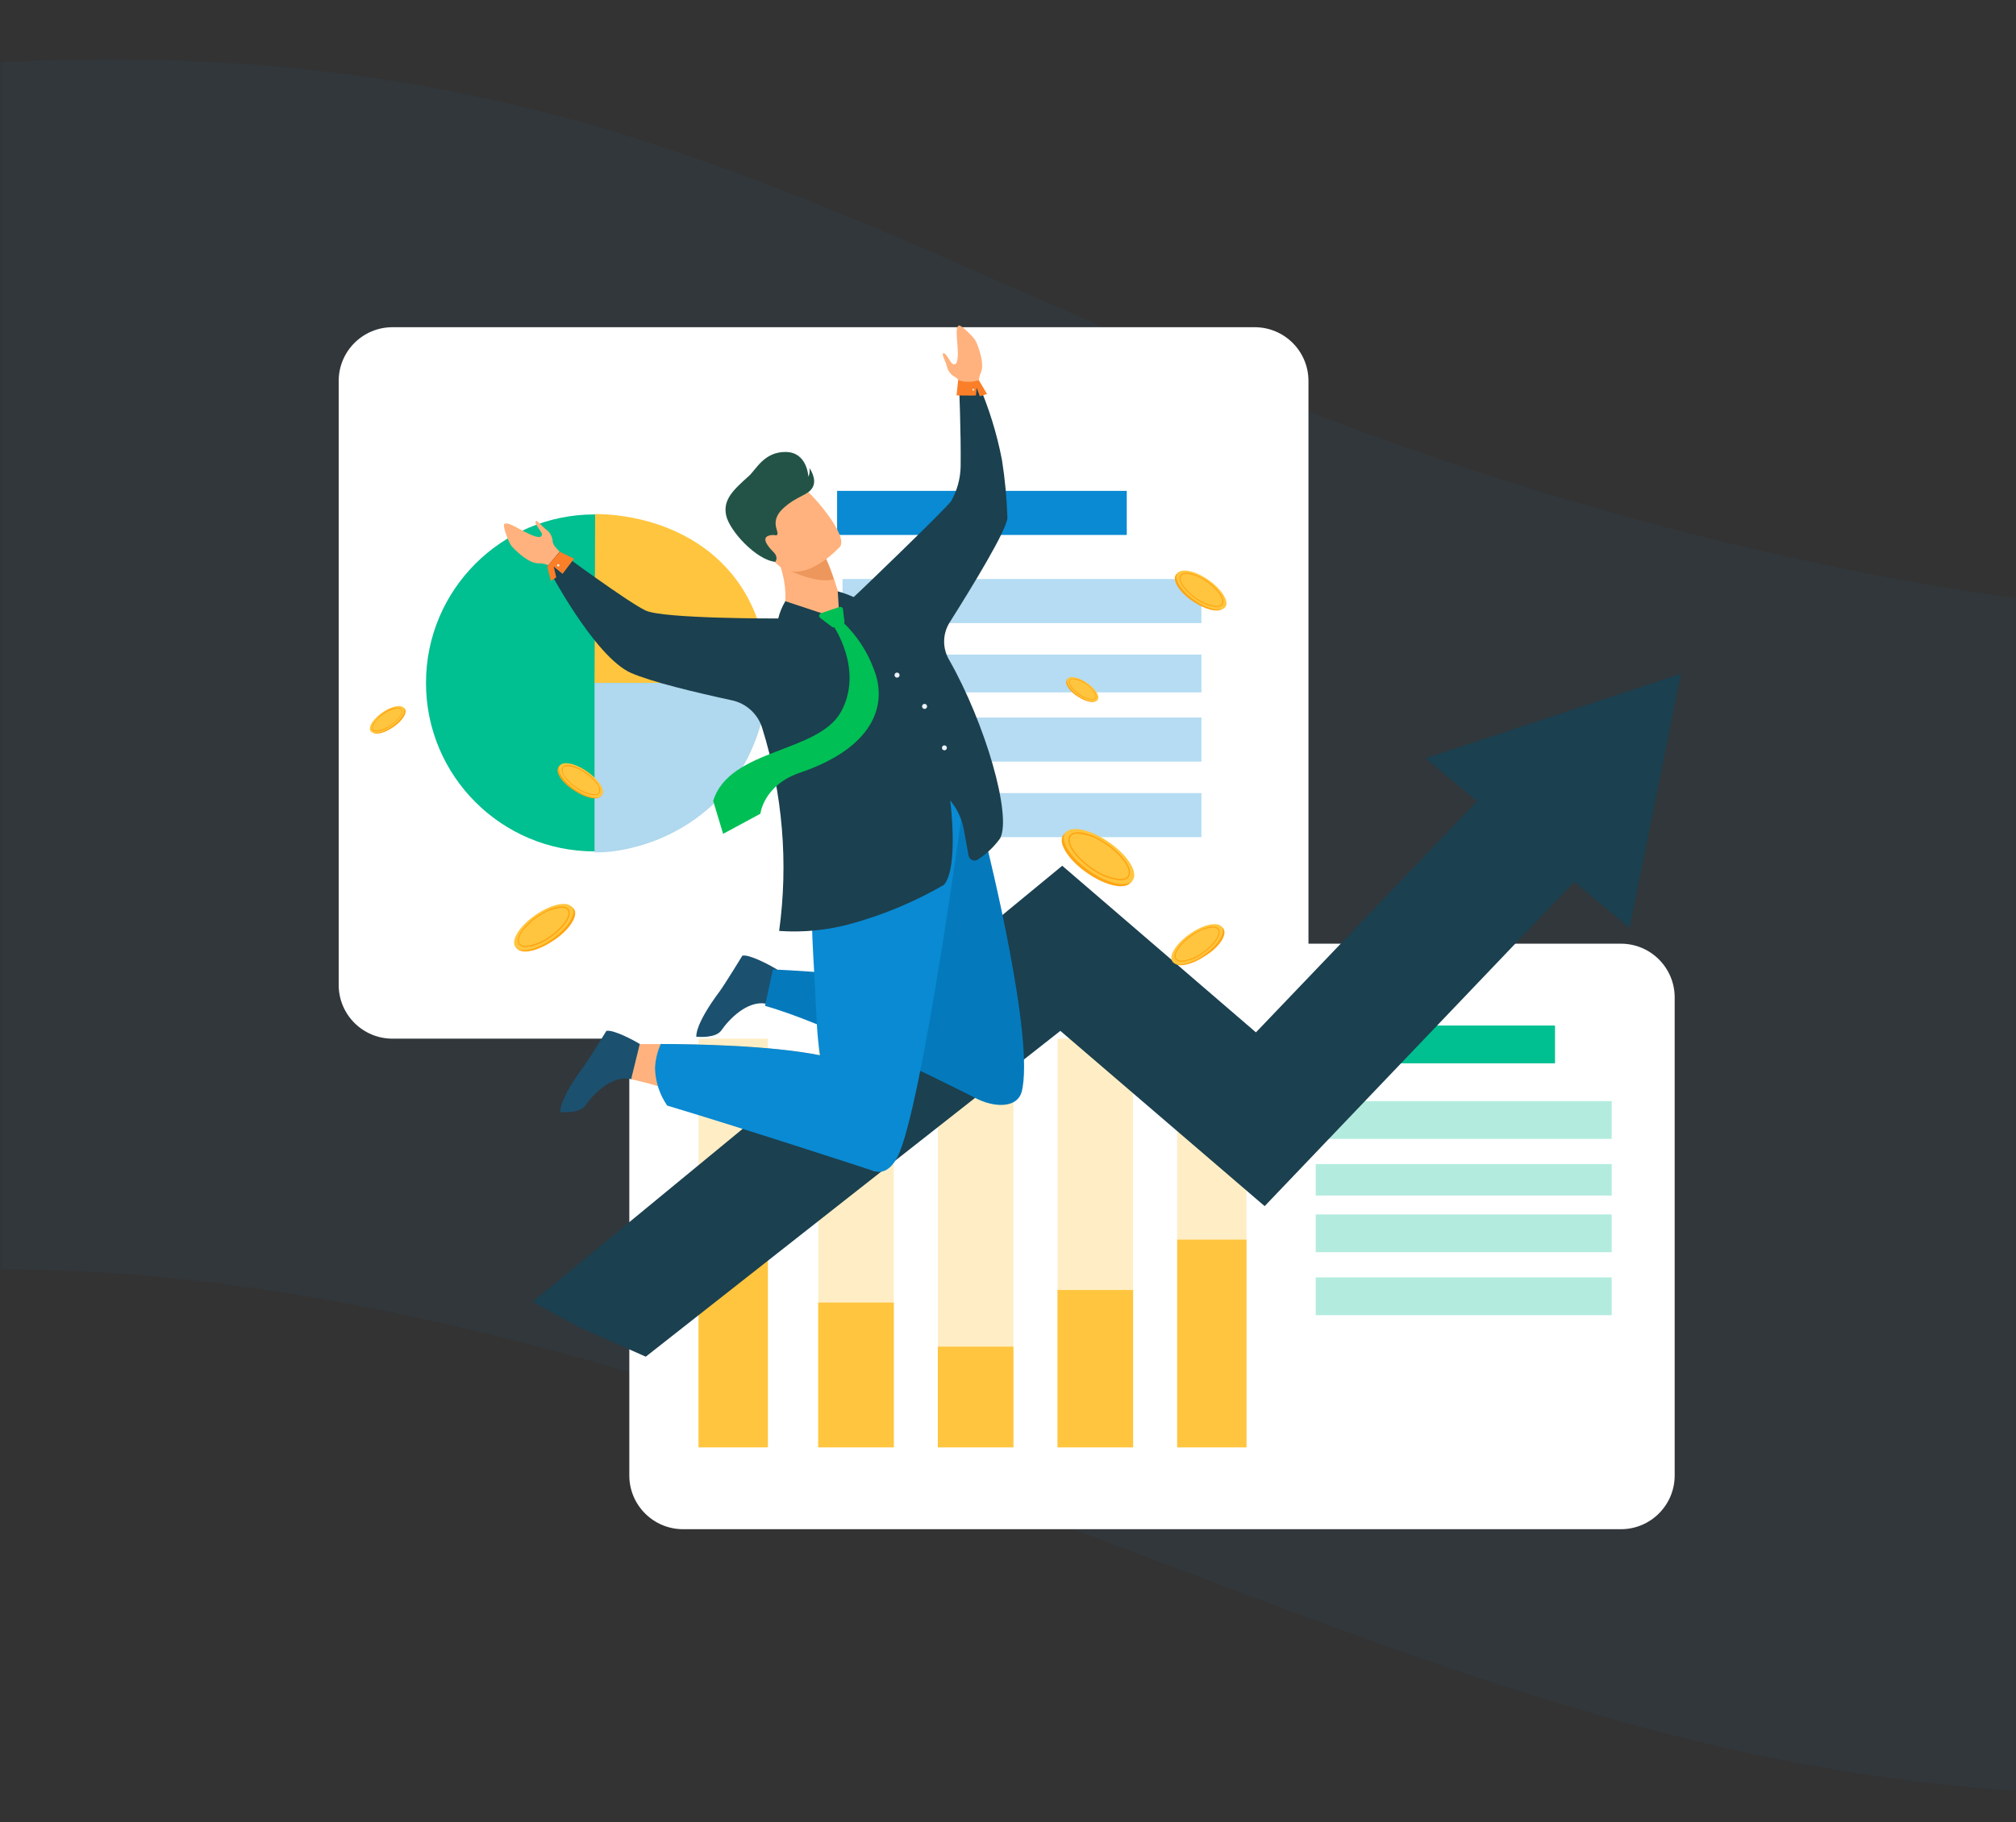 <svg width="375" height="339" viewBox="0 0 375 339" fill="none" xmlns="http://www.w3.org/2000/svg">
<rect x="0" y="0" width="375" height="339" fill="#333333" stroke="none"/>
<mask id="mask0_5602_1235" style="mask-type:luminance" maskUnits="userSpaceOnUse" x="0" y="0" width="375" height="339">
<path d="M375 0H0V339H375V0Z" fill="white"/>
</mask>
<g mask="url(#mask0_5602_1235)">
<path opacity="0.05" d="M-153.167 276.374C-77.251 248.497 -20.45 209.674 139.17 262.158C295.195 317.522 342.65 355.629 515.93 320.398C589.401 305.46 670.608 256.857 699.996 199.605C739.703 122.248 687.054 27.762 569.856 53.646C492.203 68.746 498.72 143.751 321.798 101.1C144.876 58.449 121.698 -28.5 -124.733 31.527C-371.164 91.554 -336.408 205.29 -336.408 205.29C-336.408 205.29 -315.872 347.459 -153.167 276.374Z" fill="#098AD3"/>
</g>
<path d="M301.51 175.582H127.06C121.537 175.582 117.06 180.059 117.06 185.582V274.522C117.06 280.045 121.537 284.522 127.06 284.522H301.51C307.033 284.522 311.51 280.045 311.51 274.522V185.582C311.51 180.059 307.033 175.582 301.51 175.582Z" fill="white"/>
<path opacity="0.3" d="M142.83 190.812H129.94V269.292H142.83V190.812Z" fill="#FFC53E"/>
<path opacity="0.3" d="M188.51 190.812H174.45V269.292H188.51V190.812Z" fill="#FFC53E"/>
<path opacity="0.3" d="M166.26 190.812H152.2V269.292H166.26V190.812Z" fill="#FFC53E"/>
<path opacity="0.3" d="M210.77 190.812H196.71V269.292H210.77V190.812Z" fill="#FFC53E"/>
<path opacity="0.3" d="M231.86 190.812H218.97V269.292H231.86V190.812Z" fill="#FFC53E"/>
<path d="M142.83 232.982H129.94V269.292H142.83V232.982Z" fill="#FFC53E"/>
<path d="M188.51 250.552H174.45V269.292H188.51V250.552Z" fill="#FFC53E"/>
<path d="M166.26 242.352H152.2V269.292H166.26V242.352Z" fill="#FFC53E"/>
<path d="M210.77 240.012H196.71V269.292H210.77V240.012Z" fill="#FFC53E"/>
<path d="M231.86 230.642H218.97V269.292H231.86V230.642Z" fill="#FFC53E"/>
<path d="M289.25 190.812H244.74V197.842H289.25V190.812Z" fill="#00BF90"/>
<path opacity="0.3" d="M299.79 204.872H244.74V211.902H299.79V204.872Z" fill="#00BF90"/>
<path opacity="0.3" d="M299.79 216.582H244.74V222.442H299.79V216.582Z" fill="#00BF90"/>
<path opacity="0.3" d="M299.79 225.952H244.74V232.982H299.79V225.952Z" fill="#00BF90"/>
<path opacity="0.3" d="M299.79 237.672H244.74V244.702H299.79V237.672Z" fill="#00BF90"/>
<path d="M233.39 60.882H73C67.477 60.882 63 65.359 63 70.882V183.252C63 188.775 67.477 193.252 73 193.252H233.39C238.913 193.252 243.39 188.775 243.39 183.252V70.882C243.39 65.359 238.913 60.882 233.39 60.882Z" fill="white"/>
<path d="M110.59 158.412C127.904 158.412 141.94 144.377 141.94 127.062C141.94 109.748 127.904 95.712 110.59 95.712C93.276 95.712 79.24 109.748 79.24 127.062C79.24 144.377 93.276 158.412 110.59 158.412Z" fill="#00BF90"/>
<path d="M110.7 95.642C124.64 95.762 142.4 103.642 142.97 127.062H110.59C110.59 127.062 110.7 101.082 110.7 95.642Z" fill="#FFC53E"/>
<path d="M110.59 158.572C116.67 158.942 140.19 154.573 142.97 127.062H110.59V158.572Z" fill="#B0D8EE"/>
<path d="M209.59 91.332H155.71V99.532H209.59V91.332Z" fill="#098AD3"/>
<path opacity="0.3" d="M223.48 107.732H156.71V115.932H223.48V107.732Z" fill="#098AD3"/>
<path opacity="0.3" d="M223.48 121.792H156.71V128.822H223.48V121.792Z" fill="#098AD3"/>
<path opacity="0.3" d="M223.48 133.502H156.71V141.702H223.48V133.502Z" fill="#098AD3"/>
<path opacity="0.3" d="M223.48 147.562H156.71V155.762H223.48V147.562Z" fill="#098AD3"/>
<path d="M312.68 125.352L265.18 141.082L274.72 149.082L233.62 192.082L197.59 161.082L99.06 242.212L107.7 246.922L120.12 252.422L197.24 191.802L235.24 224.412L292.83 164.082L303.13 172.662L312.68 125.352Z" fill="#1B404F"/>
<path d="M197.63 155.602C197.681 155.495 197.745 155.395 197.82 155.302C197.873 155.238 197.933 155.181 198 155.132L198.27 154.852L198.34 154.912C199.71 154.232 202.56 154.912 205.43 156.822C208.9 159.092 211.13 162.222 210.49 163.872L210.59 163.952L210.21 164.332L210.15 164.392C210.047 164.484 209.933 164.561 209.81 164.622C208.45 165.332 205.58 164.622 202.68 162.732C199.13 160.432 196.87 157.232 197.63 155.602Z" fill="#FFA412"/>
<path d="M205.84 156.402C202.3 154.092 198.84 153.552 198.04 155.182C197.24 156.812 199.53 160.012 203.04 162.322C206.55 164.632 210.04 165.182 210.83 163.552C211.62 161.922 209.39 158.722 205.84 156.402Z" fill="#FFC53E"/>
<path d="M203.27 161.872C201.888 160.989 200.67 159.872 199.67 158.572C198.82 157.392 198.52 156.362 198.84 155.662C198.929 155.482 199.056 155.324 199.214 155.199C199.371 155.075 199.554 154.987 199.75 154.942C201.06 154.562 203.37 155.282 205.65 156.772C207.031 157.649 208.246 158.763 209.24 160.062C210.1 161.242 210.39 162.282 210.07 162.972C209.984 163.155 209.858 163.316 209.7 163.443C209.542 163.57 209.358 163.658 209.16 163.702C208.909 163.77 208.65 163.804 208.39 163.802C206.543 163.622 204.777 162.956 203.27 161.872ZM199.82 155.192C199.66 155.225 199.511 155.295 199.382 155.395C199.254 155.496 199.15 155.625 199.08 155.772C198.8 156.372 199.08 157.332 199.88 158.422C200.859 159.697 202.054 160.79 203.41 161.652C204.882 162.709 206.607 163.361 208.41 163.542C208.646 163.543 208.882 163.513 209.11 163.452C209.272 163.417 209.423 163.346 209.553 163.243C209.683 163.141 209.788 163.011 209.86 162.862C210.13 162.262 209.86 161.302 209.05 160.222C208.077 158.945 206.886 157.852 205.53 156.992C204.059 155.932 202.334 155.28 200.53 155.102C200.294 155.094 200.058 155.121 199.83 155.182L199.82 155.192Z" fill="#FFA412"/>
<path d="M218.64 107.082C218.677 107.008 218.721 106.938 218.77 106.872C218.808 106.827 218.852 106.787 218.9 106.752L219.09 106.552H219.14C220.14 106.072 222.14 106.552 224.14 107.912C226.6 109.522 228.19 111.742 227.73 112.912L227.8 112.962L227.53 113.232H227.48L227.24 113.402C226.24 113.902 224.24 113.402 222.17 112.052C219.69 110.542 218.1 108.272 218.64 107.082Z" fill="#FFA412"/>
<path d="M224.47 107.682C221.96 106.042 219.47 105.682 218.93 106.822C218.39 107.962 219.99 110.252 222.49 111.892C224.99 113.532 227.49 113.892 228.03 112.762C228.57 111.632 226.98 109.332 224.47 107.682Z" fill="#FFC53E"/>
<path d="M222.64 111.562C221.661 110.936 220.798 110.144 220.09 109.222C219.48 108.382 219.27 107.652 219.5 107.152C219.565 107.027 219.655 106.917 219.766 106.829C219.876 106.741 220.003 106.677 220.14 106.642C221.07 106.372 222.71 106.882 224.33 107.942C225.312 108.565 226.176 109.357 226.88 110.282C227.49 111.112 227.7 111.852 227.47 112.342C227.407 112.469 227.317 112.582 227.206 112.671C227.096 112.761 226.968 112.826 226.83 112.862C226.647 112.911 226.459 112.934 226.27 112.932C224.961 112.803 223.708 112.331 222.64 111.562ZM220.19 106.822C220.076 106.847 219.968 106.898 219.876 106.971C219.785 107.044 219.711 107.136 219.66 107.242C219.47 107.662 219.66 108.352 220.24 109.122C220.936 110.023 221.782 110.798 222.74 111.412C223.784 112.158 225.004 112.619 226.28 112.752C226.449 112.753 226.618 112.729 226.78 112.682C226.892 112.658 226.998 112.609 227.088 112.538C227.178 112.467 227.251 112.376 227.3 112.272C227.5 111.842 227.3 111.162 226.73 110.392C226.04 109.486 225.193 108.711 224.23 108.102C223.189 107.349 221.968 106.884 220.69 106.752C220.521 106.751 220.353 106.775 220.19 106.822Z" fill="#FFA412"/>
<path d="M227.66 172.942C227.626 172.863 227.583 172.79 227.53 172.722L227.4 172.592L227.2 172.392H227.15C226.15 171.902 224.06 172.392 221.96 173.782C219.42 175.442 217.79 177.722 218.26 178.942H218.19L218.47 179.222C218.544 179.291 218.629 179.348 218.72 179.392C219.72 179.912 221.81 179.392 223.93 178.012C226.58 176.472 228.22 174.142 227.66 172.942Z" fill="#FFA412"/>
<path d="M221.66 173.532C224.25 171.842 226.79 171.442 227.36 172.642C227.93 173.842 226.27 176.172 223.69 177.862C221.11 179.552 218.55 179.952 217.99 178.752C217.43 177.552 219.08 175.222 221.66 173.532Z" fill="#FFC53E"/>
<path d="M219.8 178.932C219.608 178.939 219.415 178.915 219.23 178.862C219.088 178.827 218.955 178.762 218.841 178.67C218.727 178.579 218.635 178.463 218.57 178.332C218.33 177.822 218.57 177.072 219.18 176.212C219.904 175.257 220.795 174.44 221.81 173.802C223.47 172.722 225.16 172.192 226.12 172.462C226.262 172.497 226.395 172.562 226.509 172.654C226.623 172.745 226.716 172.861 226.78 172.992C227.01 173.502 226.78 174.262 226.17 175.122C225.441 176.07 224.551 176.883 223.54 177.522C222.444 178.322 221.151 178.81 219.8 178.932ZM225.55 172.582C224.235 172.708 222.978 173.185 221.91 173.962C220.922 174.588 220.052 175.384 219.34 176.312C218.76 177.102 218.55 177.812 218.75 178.252C218.8 178.36 218.876 178.454 218.969 178.527C219.063 178.6 219.173 178.65 219.29 178.672C219.456 178.72 219.628 178.744 219.8 178.742C221.114 178.612 222.37 178.135 223.44 177.362C224.432 176.733 225.305 175.934 226.02 175.002C226.6 174.212 226.81 173.502 226.61 173.072C226.557 172.964 226.48 172.868 226.384 172.794C226.289 172.72 226.178 172.668 226.06 172.642C225.895 172.592 225.722 172.571 225.55 172.582Z" fill="#FFA412"/>
<path d="M198.39 126.572C198.414 126.525 198.444 126.481 198.48 126.442L198.56 126.362L198.67 126.242C199.28 125.942 200.54 126.242 201.82 127.092C203.36 128.092 204.35 129.492 204.07 130.232L203.9 130.402C203.856 130.443 203.805 130.477 203.75 130.502C203.15 130.812 201.87 130.502 200.58 129.662C199.02 128.722 198.02 127.302 198.39 126.572Z" fill="#FFA412"/>
<path d="M202 126.932C200.43 125.932 198.88 125.662 198.54 126.382C198.2 127.102 199.2 128.532 200.77 129.562C202.34 130.592 203.9 130.832 204.24 130.102C204.58 129.372 203.58 127.962 202 126.932Z" fill="#FFC53E"/>
<path d="M200.86 129.352C200.247 128.961 199.706 128.467 199.26 127.892C198.88 127.372 198.75 126.892 198.89 126.602C198.929 126.523 198.986 126.453 199.055 126.398C199.124 126.343 199.204 126.303 199.29 126.282C200.237 126.213 201.176 126.502 201.92 127.092C202.533 127.487 203.075 127.984 203.52 128.562C203.9 129.082 204.03 129.562 203.89 129.852C203.851 129.931 203.794 130.001 203.725 130.056C203.656 130.111 203.576 130.151 203.49 130.172C203.374 130.187 203.256 130.187 203.14 130.172C202.32 130.111 201.531 129.828 200.86 129.352ZM199.33 126.352C199.259 126.367 199.192 126.399 199.135 126.444C199.078 126.489 199.032 126.546 199 126.612C198.88 126.872 199 127.302 199.36 127.782C199.789 128.352 200.318 128.84 200.92 129.222C201.573 129.693 202.339 129.982 203.14 130.062C203.243 130.077 203.347 130.077 203.45 130.062C203.52 130.045 203.586 130.012 203.643 129.968C203.7 129.923 203.747 129.866 203.78 129.802C203.9 129.532 203.78 129.102 203.42 128.622C202.986 128.056 202.454 127.572 201.85 127.192C201.2 126.722 200.438 126.432 199.64 126.352C199.535 126.351 199.431 126.364 199.33 126.392V126.352Z" fill="#FFA412"/>
<path d="M106.87 169.312C106.826 169.223 106.773 169.139 106.71 169.062C106.665 169.007 106.615 168.957 106.56 168.912L106.33 168.682H106.27C105.11 168.122 102.73 168.682 100.27 170.292C97.35 172.202 95.47 174.822 96.02 176.222L95.93 176.282L96.26 176.612H96.31C96.396 176.693 96.494 176.761 96.6 176.812C97.74 177.412 100.16 176.812 102.6 175.222C105.62 173.372 107.51 170.682 106.87 169.312Z" fill="#FFA412"/>
<path d="M99.97 169.992C102.97 168.052 105.88 167.592 106.52 168.992C107.16 170.392 105.27 173.052 102.3 174.992C99.33 176.932 96.39 177.392 95.75 175.992C95.11 174.592 97 171.932 99.97 169.992Z" fill="#FFC53E"/>
<path d="M97.83 176.202C97.61 176.203 97.391 176.172 97.18 176.112C97.014 176.075 96.859 176.001 96.725 175.895C96.592 175.79 96.484 175.655 96.41 175.502C96.14 174.922 96.41 174.052 97.11 173.062C97.94 171.97 98.956 171.033 100.11 170.292C102.03 169.042 103.97 168.432 105.11 168.742C105.275 168.781 105.43 168.856 105.563 168.962C105.696 169.067 105.804 169.201 105.88 169.352C106.15 169.942 105.88 170.812 105.18 171.802C104.352 172.893 103.336 173.828 102.18 174.562C100.905 175.492 99.402 176.059 97.83 176.202ZM104.44 168.892C102.928 169.04 101.483 169.585 100.25 170.472C99.096 171.194 98.081 172.115 97.25 173.192C96.59 174.102 96.34 174.912 96.57 175.412C96.631 175.535 96.718 175.642 96.825 175.726C96.933 175.811 97.057 175.871 97.19 175.902C97.382 175.954 97.581 175.981 97.78 175.982C99.293 175.831 100.738 175.283 101.97 174.392C103.121 173.672 104.137 172.754 104.97 171.682C105.63 170.762 105.88 169.952 105.65 169.452C105.587 169.329 105.499 169.222 105.39 169.137C105.281 169.052 105.155 168.993 105.02 168.962C104.832 168.909 104.636 168.885 104.44 168.892Z" fill="#FFA412"/>
<path d="M75.39 132.022C75.37 131.97 75.339 131.922 75.3 131.882C75.275 131.847 75.245 131.817 75.21 131.792L75.08 131.662C74.41 131.332 73.02 131.662 71.61 132.602C69.91 133.712 68.82 135.232 69.13 136.052H69.08L69.27 136.242C69.32 136.291 69.377 136.331 69.44 136.362C70.1 136.712 71.51 136.362 72.93 135.432C74.62 134.382 75.72 132.822 75.39 132.022Z" fill="#FFA412"/>
<path d="M71.33 132.422C73.06 131.292 74.77 131.032 75.14 131.822C75.51 132.612 74.41 134.182 72.68 135.322C70.95 136.462 69.24 136.712 68.87 135.922C68.5 135.132 69.59 133.552 71.33 132.422Z" fill="#FFC53E"/>
<path d="M70.08 136.082C69.954 136.097 69.826 136.097 69.7 136.082C69.604 136.057 69.514 136.012 69.437 135.95C69.359 135.888 69.296 135.81 69.25 135.722C69.195 135.47 69.203 135.208 69.275 134.96C69.347 134.712 69.479 134.486 69.66 134.302C70.132 133.635 70.718 133.057 71.39 132.592C72.208 131.943 73.238 131.622 74.28 131.692C74.375 131.717 74.463 131.762 74.539 131.825C74.615 131.887 74.677 131.964 74.72 132.052C74.88 132.392 74.72 132.902 74.31 133.472C73.836 134.106 73.254 134.651 72.59 135.082C71.861 135.639 70.993 135.985 70.08 136.082ZM73.93 131.832C73.048 131.918 72.205 132.239 71.49 132.762C70.828 133.179 70.246 133.711 69.77 134.332C69.38 134.872 69.24 135.332 69.37 135.632C69.405 135.706 69.456 135.771 69.52 135.821C69.585 135.872 69.66 135.906 69.74 135.922C69.853 135.937 69.967 135.937 70.08 135.922C70.961 135.834 71.803 135.513 72.52 134.992C73.18 134.572 73.762 134.041 74.24 133.422C74.63 132.882 74.77 132.422 74.64 132.122C74.603 132.05 74.55 131.987 74.486 131.937C74.423 131.887 74.349 131.851 74.27 131.832C74.159 131.8 74.045 131.783 73.93 131.782V131.832Z" fill="#FFA412"/>
<path d="M103.8 142.842C103.831 142.776 103.868 142.712 103.91 142.652C103.944 142.613 103.981 142.576 104.02 142.542L104.19 142.372H104.24C105.1 141.952 106.87 142.372 108.67 143.572C110.84 144.992 112.23 146.942 111.84 147.982H111.9L111.65 148.232C111.589 148.293 111.518 148.344 111.44 148.382C110.59 148.822 108.8 148.382 106.98 147.192C104.73 145.862 103.32 143.862 103.8 142.842Z" fill="#FFA412"/>
<path d="M108.93 143.342C106.72 141.902 104.53 141.562 104.06 142.572C103.59 143.582 104.98 145.572 107.2 147.032C109.42 148.492 111.59 148.822 112.07 147.812C112.55 146.802 111.14 144.792 108.93 143.342Z" fill="#FFC53E"/>
<path d="M107.32 146.752C106.454 146.204 105.692 145.506 105.07 144.692C104.54 143.952 104.35 143.312 104.55 142.872C104.605 142.759 104.685 142.66 104.784 142.582C104.883 142.504 104.997 142.45 105.12 142.422C105.94 142.182 107.38 142.632 108.81 143.572C109.673 144.117 110.431 144.811 111.05 145.622C111.59 146.362 111.77 147.012 111.57 147.442C111.515 147.556 111.436 147.657 111.337 147.737C111.239 147.816 111.123 147.873 111 147.902C110.843 147.941 110.682 147.962 110.52 147.962C109.364 147.852 108.26 147.434 107.32 146.752ZM105.17 142.572C105.069 142.595 104.975 142.64 104.894 142.704C104.812 142.768 104.746 142.85 104.7 142.942C104.64 143.237 104.654 143.542 104.741 143.83C104.828 144.119 104.986 144.38 105.2 144.592C105.809 145.384 106.554 146.061 107.4 146.592C108.318 147.254 109.394 147.661 110.52 147.772C110.662 147.797 110.808 147.797 110.95 147.772C111.051 147.75 111.146 147.706 111.228 147.642C111.309 147.577 111.375 147.496 111.42 147.402C111.48 147.107 111.466 146.802 111.379 146.514C111.292 146.226 111.134 145.964 110.92 145.752C110.31 144.958 109.561 144.28 108.71 143.752C107.798 143.086 106.724 142.679 105.6 142.572C105.451 142.562 105.301 142.582 105.16 142.632L105.17 142.572Z" fill="#FFA412"/>
<path d="M104.23 206.892C104.23 206.892 103.81 204.812 108.6 198.402C109.6 197.022 112.79 191.812 112.79 191.812C114.04 191.502 117.92 193.572 118.94 194.202L119.27 194.402C119.27 194.402 120.93 201.602 117.4 200.782L117.07 200.722C113.66 200.192 110.36 203.572 108.87 205.722C107.89 207.132 104.88 206.952 104.23 206.892Z" fill="#1B506F"/>
<path d="M129.53 192.892C129.53 192.892 129.11 190.812 133.9 184.402C134.9 183.022 138.09 177.812 138.09 177.812C139.34 177.502 143.22 179.582 144.24 180.202L144.57 180.402C144.57 180.402 146.23 187.602 142.7 186.792L142.37 186.722C138.97 186.192 135.66 189.582 134.17 191.722C133.19 193.132 130.18 192.952 129.53 192.892Z" fill="#1B506F"/>
<path d="M183.53 157.252C182.53 153.032 171.65 139.902 166.06 142.942C160.47 145.982 163.38 162.502 169.2 181.992L169.47 182.882C160.953 181.601 152.374 180.763 143.77 180.372L142.3 187.152C152.87 190.072 173.41 200.222 182.03 204.592C185.32 206.092 189.19 206.092 190.03 203.192C192.61 193.492 183.53 157.252 183.53 157.252Z" fill="#047ABD"/>
<path d="M162.71 217.942C162.71 217.942 137.76 206.682 122.54 202.132C120.65 201.572 118.92 201.132 117.4 200.782L119 194.262H122.91C132.39 194.262 156.11 194.822 160.35 199.472C165.67 205.292 162.71 217.942 162.71 217.942Z" fill="#FFB27D"/>
<path d="M181.57 63.582C182.39 65.472 183.05 67.942 182.49 69.242C182.119 70.038 181.964 70.917 182.04 71.792L180.69 72.082L179.09 72.472C179.09 72.472 179.01 72.342 178.88 72.102C178.707 71.795 178.554 71.478 178.42 71.152C178.38 70.938 178.29 70.736 178.158 70.562C178.027 70.388 177.856 70.248 177.66 70.152C177.281 69.955 176.948 69.679 176.684 69.343C176.42 69.006 176.231 68.617 176.13 68.202C175.99 67.402 175.13 65.922 175.41 65.762C175.97 65.392 176.81 67.702 177.31 67.762C177.43 67.802 177.56 67.796 177.675 67.744C177.79 67.692 177.881 67.598 177.93 67.482C178.7 65.592 177.27 60.832 178.41 60.562C178.83 60.492 181.22 62.772 181.57 63.582Z" fill="#FFB27D"/>
<path d="M95.21 101.672C96.6 103.182 98.6 104.782 100.02 104.802C100.9 104.78 101.771 104.994 102.54 105.422L103.38 104.322L104.38 103.012L104.13 102.672C103.96 102.462 102.83 101.502 102.81 100.752C102.788 100.325 102.672 99.907 102.472 99.529C102.272 99.151 101.991 98.821 101.65 98.562C100.98 98.122 99.95 96.772 99.71 96.922C99.14 97.282 100.91 98.982 100.81 99.482C100.797 99.607 100.738 99.722 100.643 99.804C100.548 99.886 100.425 99.928 100.3 99.922C98.3 99.872 94.47 96.632 93.77 97.562C93.5 97.912 94.62 101.022 95.21 101.672Z" fill="#FFB27D"/>
<path d="M155.59 160.392C149.43 161.992 150.98 169.392 151.9 189.712C152 192.012 152.22 194.222 152.52 196.342C143.52 194.532 129.62 194.262 122.91 194.242C122.282 195.65 121.919 197.162 121.84 198.702C121.898 201.206 122.683 203.638 124.1 205.702C139.32 210.262 162.71 217.932 162.71 217.932C164.27 218.342 165.71 217.562 166.91 215.322C171.56 206.402 179.53 147.082 179.53 147.082C179.6 142.772 161.74 158.792 155.59 160.392Z" fill="#098AD3"/>
<path d="M145.54 114.862C145.54 114.862 147.71 109.382 143.54 101.562L149.54 102.882L153.61 103.782C154.193 105.087 154.707 106.423 155.15 107.782C155.39 108.452 156.24 111.182 156.5 112.012C157.92 112.072 155.87 114.242 152.94 114.662C150.484 114.947 148.008 115.014 145.54 114.862Z" fill="#FFB27D"/>
<path d="M153.55 103.782C154.134 105.088 154.648 106.423 155.09 107.782C151.6 108.832 145.37 105.432 145.37 105.432C146.545 104.316 147.942 103.461 149.47 102.922L153.55 103.782Z" fill="#ED975D"/>
<path d="M156.23 101.742C156.23 101.742 149.3 109.402 144.59 105.012C139.88 100.622 135.82 98.662 140.05 93.572C144.28 88.482 146.95 89.232 148.87 90.322C150.79 91.412 157.92 99.632 156.23 101.742Z" fill="#FFB27D"/>
<path d="M144.2 104.542C144.2 104.542 144.91 103.752 143.89 102.732C142.87 101.712 141.69 100.232 142.83 99.732C143.97 99.232 144.6 99.982 144.63 99.252C144.66 98.522 143.24 96.712 145.87 94.412C148.5 92.112 150.37 92.192 151.19 90.622C152.01 89.052 150.56 87.082 150.56 87.082C150.658 87.632 150.592 88.199 150.37 88.712C150.37 88.712 150.19 84.132 146.16 84.092C142.13 84.052 140.66 87.342 139.31 88.552C136.31 91.222 134.46 93.012 135.07 95.882C135.68 98.752 140.63 104.152 144.2 104.542Z" fill="#235347"/>
<path d="M186.39 85.642C185.45 80.734 183.971 75.945 181.98 71.362L178.38 71.192C178.38 71.192 178.78 80.412 178.69 86.852C178.634 89.098 178.026 91.296 176.92 93.252C175.83 94.752 159.39 110.612 158.8 111.082C157.05 111.382 157.24 114.262 155.44 114.752C152.44 115.552 147.44 114.082 144.77 115.072C144.77 115.072 123.39 115.152 120.09 113.592C116.79 112.032 104.09 102.662 104.09 102.662L101.79 105.412C101.79 105.412 110.51 122.192 117.39 125.212C121.15 126.862 129.39 128.842 136.16 130.302C137.471 130.585 138.682 131.213 139.67 132.12C140.658 133.027 141.386 134.18 141.78 135.462C145.592 147.661 146.668 160.55 144.93 173.212C149.535 173.532 154.16 173.052 158.6 171.792C164.547 170.129 170.259 167.72 175.6 164.622C178.38 161.252 176.74 148.912 176.74 148.912C178.058 150.502 178.94 152.408 179.3 154.442C179.76 156.932 180.01 158.312 180.16 159.182C180.185 159.328 180.239 159.469 180.319 159.594C180.399 159.72 180.502 159.828 180.624 159.914C180.746 159.999 180.883 160.06 181.028 160.092C181.173 160.124 181.324 160.128 181.47 160.102C181.642 160.072 181.803 160 181.94 159.892C183.531 158.853 184.917 157.531 186.03 155.992C188.25 151.782 183.32 134.642 176.5 122.682C175.901 121.635 175.597 120.445 175.62 119.239C175.643 118.033 175.992 116.856 176.63 115.832C180.89 109.082 187.39 98.442 187.39 96.302C187.272 92.732 186.938 89.172 186.39 85.642Z" fill="#1B404F"/>
<path d="M154.95 116.342C154.95 116.342 160.7 124.502 156.49 132.342C152.28 140.182 135.72 139.172 132.66 149.012L134.51 155.142L141.44 151.402C141.44 151.402 142.02 146.072 148.82 143.762C162.12 139.252 165.32 131.452 162.53 124.472C161.301 121.155 159.327 118.165 156.76 115.732L154.95 116.342Z" fill="#00BF54"/>
<path d="M146.08 111.862L152.74 114.062L153.07 115.322L144.76 115.082C145.035 113.949 145.48 112.863 146.08 111.862Z" fill="#1B404F"/>
<path d="M155.83 110.022L156.05 113.472C156.05 113.472 156.92 114.182 156.91 114.092C156.9 114.002 158.79 111.092 158.79 111.092C157.833 110.658 156.843 110.3 155.83 110.022Z" fill="#1B404F"/>
<path d="M152.74 114.082L156.14 112.932C156.27 112.887 156.412 112.896 156.536 112.956C156.66 113.016 156.755 113.122 156.8 113.252C156.805 113.289 156.805 113.326 156.8 113.362L157.08 115.642C157.096 115.762 157.069 115.883 157.005 115.985C156.941 116.087 156.844 116.164 156.73 116.202L155.23 116.702C155.152 116.731 155.068 116.74 154.986 116.728C154.904 116.716 154.826 116.683 154.76 116.632L152.57 114.982C152.516 114.942 152.47 114.891 152.436 114.833C152.401 114.775 152.379 114.71 152.369 114.643C152.36 114.576 152.364 114.508 152.381 114.442C152.399 114.377 152.429 114.316 152.47 114.262C152.531 114.18 152.614 114.118 152.71 114.082H152.74Z" fill="#00BF54"/>
<path d="M178.23 70.712L177.93 73.572C177.93 73.572 181.55 73.632 181.55 73.572C181.55 73.512 181.66 72.152 181.66 72.152L182.26 73.732L183.6 73.302L182.06 70.712C180.823 71.162 179.467 71.162 178.23 70.712Z" fill="#FB7F28"/>
<path d="M104.13 102.662L101.78 105.402L102.47 108.082L103.47 107.422L103 105.422L104.64 106.772L106.78 103.952L104.13 102.662Z" fill="#FB7F28"/>
<path d="M103.62 105.182C103.62 105.138 103.633 105.096 103.657 105.06C103.681 105.024 103.716 104.995 103.756 104.979C103.796 104.962 103.84 104.958 103.883 104.966C103.926 104.975 103.965 104.996 103.996 105.026C104.026 105.057 104.047 105.096 104.056 105.139C104.064 105.182 104.06 105.226 104.043 105.266C104.027 105.306 103.999 105.341 103.962 105.365C103.926 105.389 103.884 105.402 103.84 105.402C103.782 105.402 103.726 105.379 103.685 105.337C103.643 105.296 103.62 105.24 103.62 105.182Z" fill="#EBF3FA"/>
<path d="M180.88 72.512C180.88 72.466 180.899 72.421 180.931 72.388C180.964 72.355 181.009 72.337 181.055 72.337C181.102 72.337 181.146 72.355 181.179 72.388C181.212 72.421 181.23 72.466 181.23 72.512C181.228 72.556 181.209 72.598 181.178 72.629C181.146 72.661 181.104 72.68 181.06 72.682C181.014 72.682 180.97 72.664 180.936 72.633C180.903 72.601 180.883 72.558 180.88 72.512Z" fill="#EBF3FA"/>
<path d="M175.21 139.142C175.21 139.051 175.237 138.962 175.288 138.887C175.338 138.811 175.41 138.752 175.494 138.717C175.578 138.682 175.671 138.673 175.76 138.691C175.849 138.709 175.931 138.753 175.995 138.817C176.06 138.881 176.103 138.963 176.121 139.052C176.139 139.142 176.13 139.234 176.095 139.318C176.06 139.402 176.001 139.474 175.926 139.525C175.85 139.575 175.761 139.602 175.67 139.602C175.548 139.602 175.431 139.554 175.345 139.467C175.259 139.381 175.21 139.264 175.21 139.142Z" fill="#EBF3FA"/>
<path d="M171.51 131.432C171.51 131.339 171.538 131.248 171.59 131.17C171.642 131.093 171.716 131.032 171.803 130.997C171.889 130.962 171.984 130.953 172.075 130.972C172.167 130.991 172.251 131.037 172.316 131.104C172.381 131.17 172.425 131.255 172.442 131.347C172.459 131.439 172.448 131.534 172.411 131.619C172.374 131.705 172.312 131.778 172.234 131.828C172.155 131.878 172.063 131.904 171.97 131.902C171.847 131.9 171.73 131.849 171.644 131.761C171.558 131.673 171.51 131.555 171.51 131.432Z" fill="#EBF3FA"/>
<path d="M166.39 125.622C166.388 125.528 166.414 125.436 166.465 125.357C166.516 125.278 166.589 125.217 166.675 125.18C166.762 125.143 166.857 125.133 166.949 125.151C167.041 125.168 167.126 125.213 167.192 125.28C167.259 125.346 167.304 125.431 167.321 125.523C167.339 125.615 167.329 125.71 167.292 125.797C167.255 125.883 167.194 125.956 167.115 126.007C167.036 126.058 166.944 126.084 166.85 126.082C166.729 126.079 166.613 126.03 166.528 125.944C166.442 125.859 166.393 125.743 166.39 125.622Z" fill="#EBF3FA"/>
</svg>
